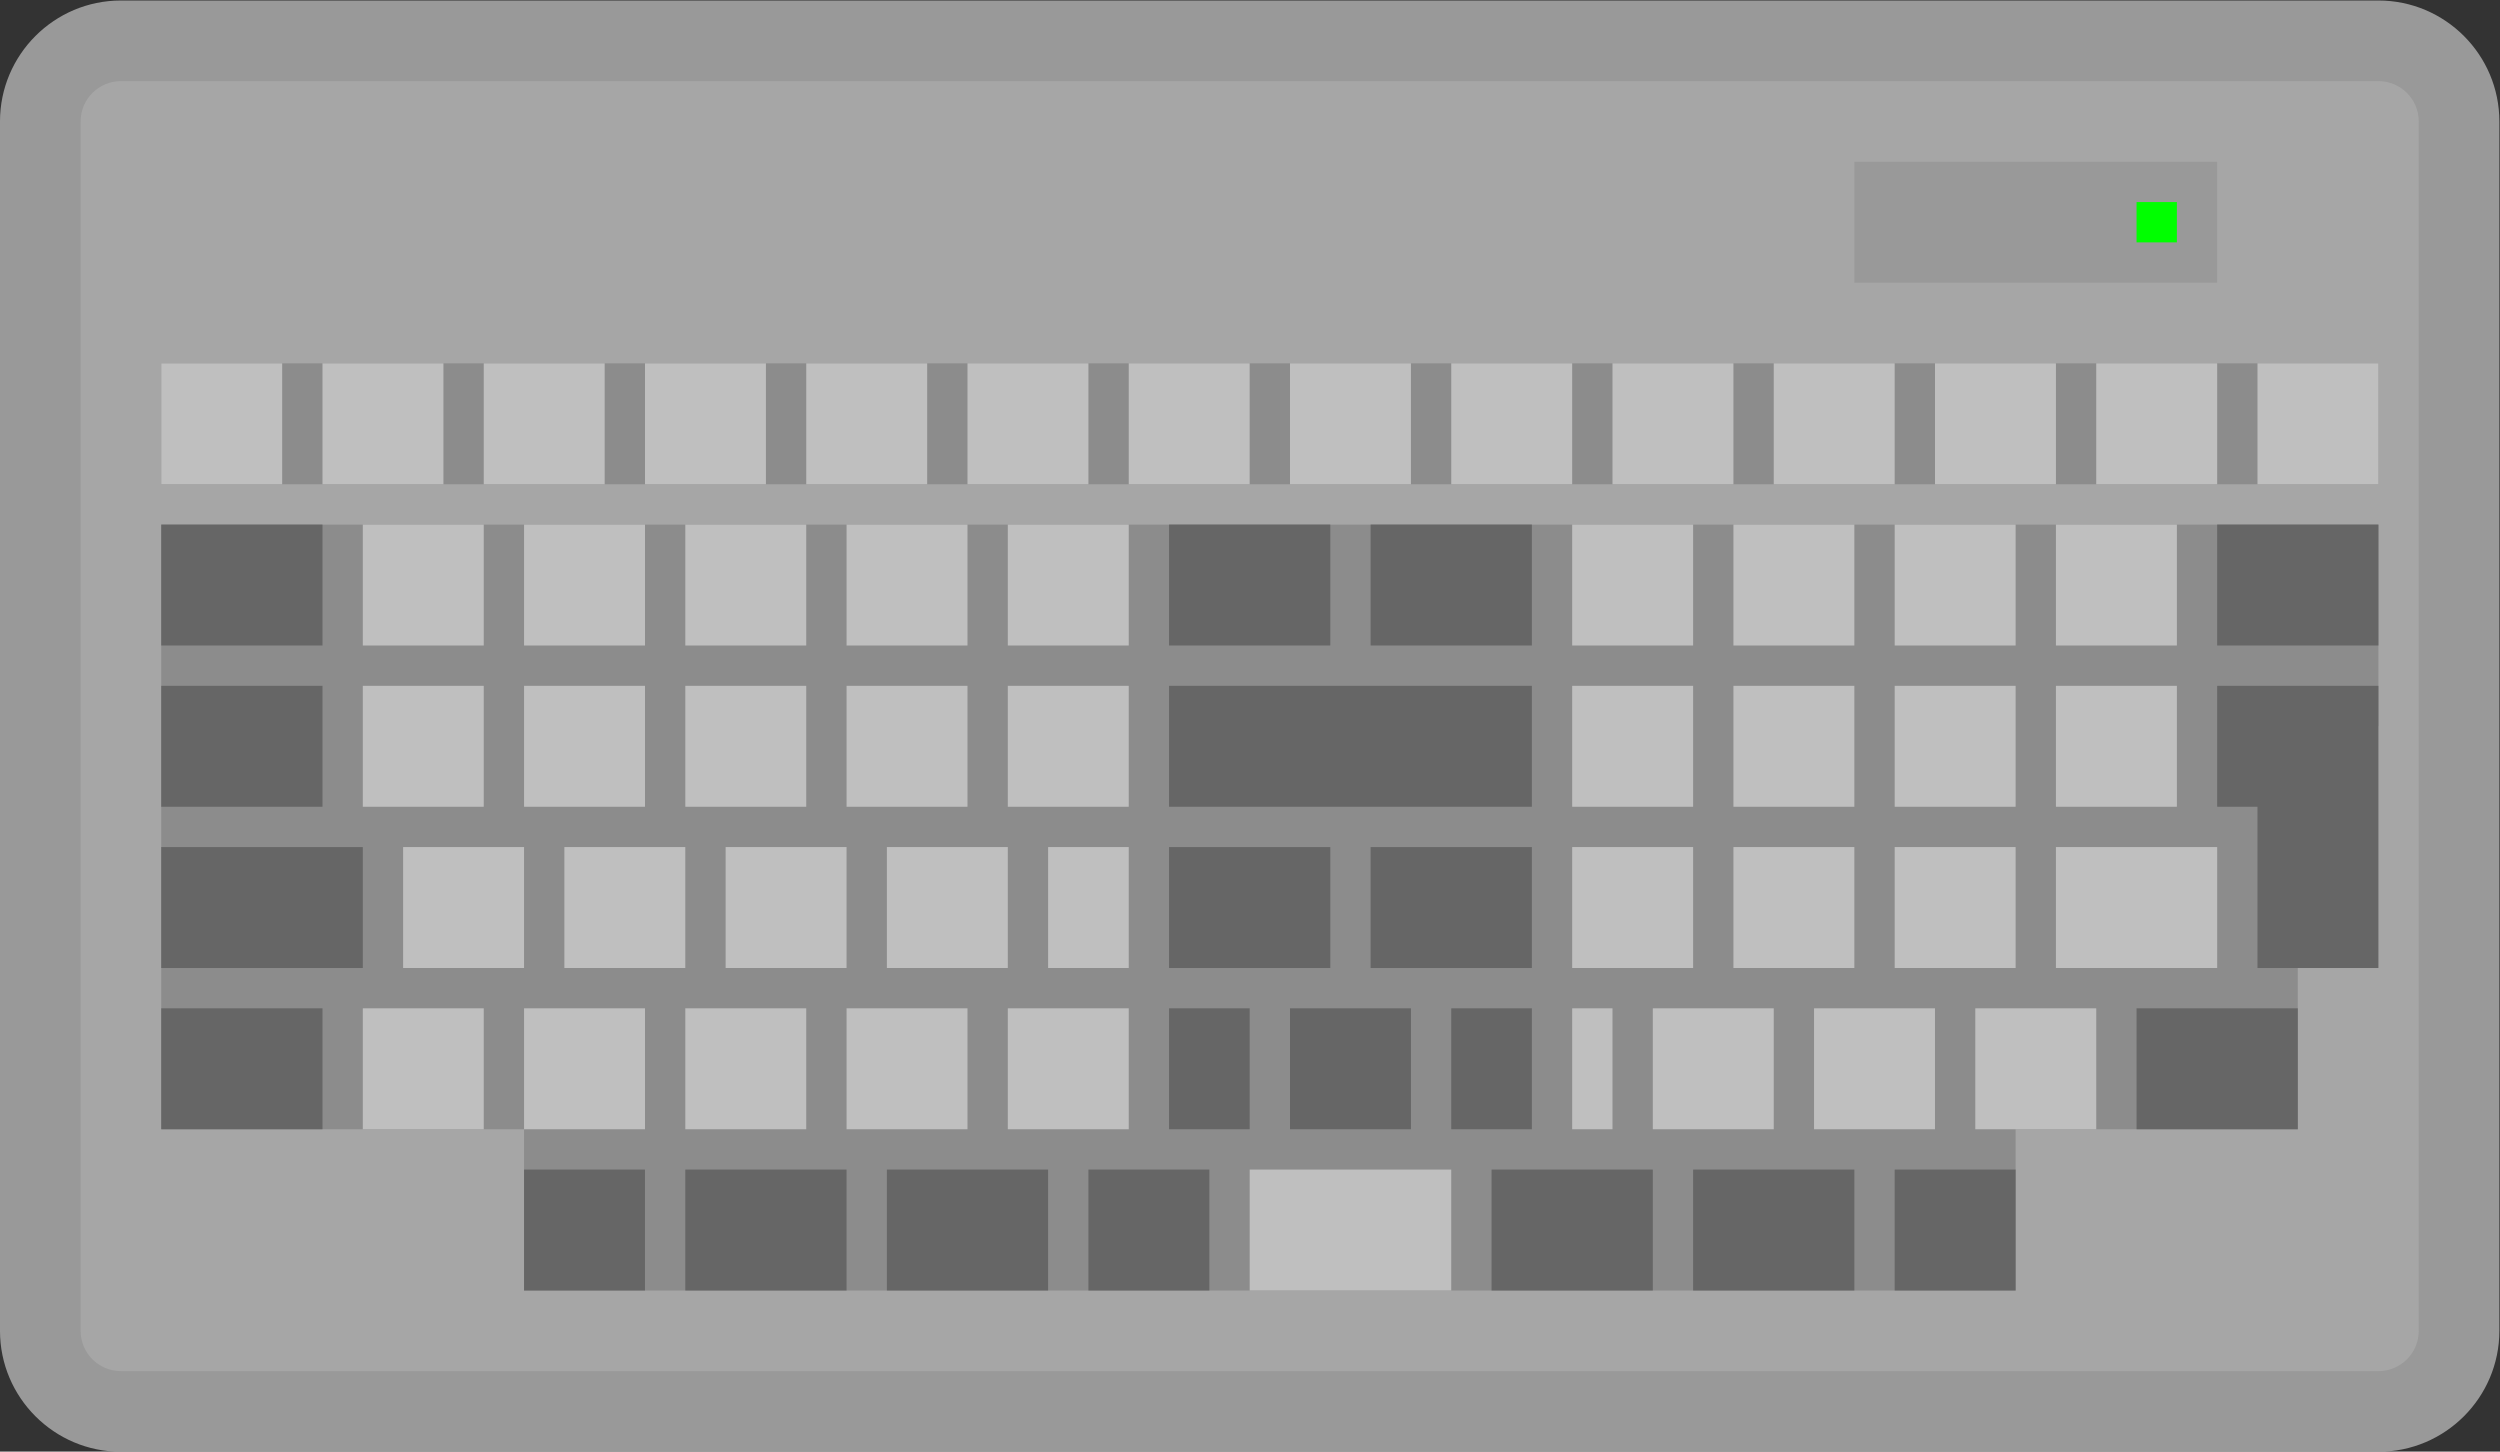 <?xml version="1.0" encoding="UTF-8" standalone="no"?>
<svg
   xmlns:dc="http://purl.org/dc/elements/1.1/"
   xmlns:cc="http://creativecommons.org/ns#"
   xmlns:rdf="http://www.w3.org/1999/02/22-rdf-syntax-ns#"
   xmlns:svg="http://www.w3.org/2000/svg"
   xmlns="http://www.w3.org/2000/svg"
   viewBox="0 0 330.667 192"
   height="192"
   width="330.667"
   xml:space="preserve"
   id="svg2"
   version="1.1"><rect x="0" y="0" width="330.667" height="192" fill="#333333" stroke="none"/><defs
     id="defs6"><clipPath
       id="clipPath18"
       clipPathUnits="userSpaceOnUse"><path
         id="path16"
         d="M 0,256 H 256 V 0 H 0 Z" /></clipPath><clipPath
       id="clipPath26"
       clipPathUnits="userSpaceOnUse"><path
         id="path24"
         d="M 4,200 H 252 V 56 H 4 Z" /></clipPath></defs><g
     transform="matrix(1.333,0,0,-1.333,-5.333,266.667)"
     id="g10"><g
       id="g12"><g
         clip-path="url(#clipPath18)"
         id="g14"><g
           id="g20"><g
             id="g22" /><g
             id="g34"><g
               style="opacity:0.5"
               id="g32"
               clip-path="url(#clipPath26)"><g
                 id="g30"
                 transform="translate(240,200)"><path
                   id="path28"
                   style="fill:#ffffff;fill-opacity:1;fill-rule:nonzero;stroke:none"
                   d="m 0,0 h -224 c -6.617,0 -12,-5.383 -12,-12 v -120 c 0,-6.617 5.383,-12 12,-12 H 0 c 6.617,0 12,5.383 12,12 V -12 C 12,-5.383 6.617,0 0,0" /></g></g></g></g><g
           transform="translate(240,64)"
           id="g36"><path
             id="path38"
             style="fill:#a6a6a6;fill-opacity:1;fill-rule:nonzero;stroke:none"
             d="m 0,0 h -224 c -2.209,0 -4,1.791 -4,4 v 120 c 0,2.209 1.791,4 4,4 H 0 c 2.209,0 4,-1.791 4,-4 V 4 C 4,1.791 2.209,0 0,0" /></g><path
           id="path40"
           style="fill:#8c8c8c;fill-opacity:1;fill-rule:nonzero;stroke:none"
           d="M 240,152 H 20 v 12 h 220 z" /><g
           transform="translate(240,148)"
           id="g42"><path
             id="path44"
             style="fill:#8c8c8c;fill-opacity:1;fill-rule:nonzero;stroke:none"
             d="m 0,0 h -8 -12 -200 v -60 h 36 v -16 h 148 v 16 h 28 v 40 h 8 z" /></g><path
           id="path46"
           style="fill:#bfbfbf;fill-opacity:1;fill-rule:nonzero;stroke:none"
           d="M 32,152 H 20 v 12 h 12 z" /><path
           id="path48"
           style="fill:#666666;fill-opacity:1;fill-rule:nonzero;stroke:none"
           d="M 36,136 H 20 v 12 h 16 z" /><path
           id="path50"
           style="fill:#666666;fill-opacity:1;fill-rule:nonzero;stroke:none"
           d="M 36,120 H 20 v 12 h 16 z" /><path
           id="path52"
           style="fill:#666666;fill-opacity:1;fill-rule:nonzero;stroke:none"
           d="M 36,88 H 20 v 12 h 16 z" /><path
           id="path54"
           style="fill:#666666;fill-opacity:1;fill-rule:nonzero;stroke:none"
           d="M 40,104 H 20 v 12 h 20 z" /><path
           id="path56"
           style="fill:#bfbfbf;fill-opacity:1;fill-rule:nonzero;stroke:none"
           d="M 48,152 H 36 v 12 h 12 z" /><path
           id="path58"
           style="fill:#bfbfbf;fill-opacity:1;fill-rule:nonzero;stroke:none"
           d="M 52,136 H 40 v 12 h 12 z" /><path
           id="path60"
           style="fill:#bfbfbf;fill-opacity:1;fill-rule:nonzero;stroke:none"
           d="M 68,136 H 56 v 12 h 12 z" /><path
           id="path62"
           style="fill:#bfbfbf;fill-opacity:1;fill-rule:nonzero;stroke:none"
           d="M 84,136 H 72 v 12 h 12 z" /><path
           id="path64"
           style="fill:#bfbfbf;fill-opacity:1;fill-rule:nonzero;stroke:none"
           d="M 100,136 H 88 v 12 h 12 z" /><path
           id="path66"
           style="fill:#bfbfbf;fill-opacity:1;fill-rule:nonzero;stroke:none"
           d="m 116,136 h -12 v 12 h 12 z" /><path
           id="path68"
           style="fill:#666666;fill-opacity:1;fill-rule:nonzero;stroke:none"
           d="m 136,136 h -16 v 12 h 16 z" /><path
           id="path70"
           style="fill:#bfbfbf;fill-opacity:1;fill-rule:nonzero;stroke:none"
           d="M 52,120 H 40 v 12 h 12 z" /><path
           id="path72"
           style="fill:#bfbfbf;fill-opacity:1;fill-rule:nonzero;stroke:none"
           d="M 56,104 H 44 v 12 h 12 z" /><path
           id="path74"
           style="fill:#bfbfbf;fill-opacity:1;fill-rule:nonzero;stroke:none"
           d="M 52,88 H 40 v 12 h 12 z" /><path
           id="path76"
           style="fill:#bfbfbf;fill-opacity:1;fill-rule:nonzero;stroke:none"
           d="M 68,88 H 56 v 12 h 12 z" /><path
           id="path78"
           style="fill:#666666;fill-opacity:1;fill-rule:nonzero;stroke:none"
           d="M 68,72 H 56 v 12 h 12 z" /><path
           id="path80"
           style="fill:#666666;fill-opacity:1;fill-rule:nonzero;stroke:none"
           d="M 88,72 H 72 v 12 h 16 z" /><path
           id="path82"
           style="fill:#666666;fill-opacity:1;fill-rule:nonzero;stroke:none"
           d="M 108,72 H 92 v 12 h 16 z" /><path
           id="path84"
           style="fill:#666666;fill-opacity:1;fill-rule:nonzero;stroke:none"
           d="m 124,72 h -12 v 12 h 12 z" /><path
           id="path86"
           style="fill:#bfbfbf;fill-opacity:1;fill-rule:nonzero;stroke:none"
           d="m 148,72 h -20 v 12 h 20 z" /><path
           id="path88"
           style="fill:#666666;fill-opacity:1;fill-rule:nonzero;stroke:none"
           d="m 168,72 h -16 v 12 h 16 z" /><path
           id="path90"
           style="fill:#666666;fill-opacity:1;fill-rule:nonzero;stroke:none"
           d="m 188,72 h -16 v 12 h 16 z" /><path
           id="path92"
           style="fill:#666666;fill-opacity:1;fill-rule:nonzero;stroke:none"
           d="m 204,72 h -12 v 12 h 12 z" /><path
           id="path94"
           style="fill:#bfbfbf;fill-opacity:1;fill-rule:nonzero;stroke:none"
           d="M 84,88 H 72 v 12 h 12 z" /><path
           id="path96"
           style="fill:#bfbfbf;fill-opacity:1;fill-rule:nonzero;stroke:none"
           d="M 100,88 H 88 v 12 h 12 z" /><path
           id="path98"
           style="fill:#bfbfbf;fill-opacity:1;fill-rule:nonzero;stroke:none"
           d="m 116,88 h -12 v 12 h 12 z" /><path
           id="path100"
           style="fill:#666666;fill-opacity:1;fill-rule:nonzero;stroke:none"
           d="m 128,88 h -8 v 12 h 8 z" /><path
           id="path102"
           style="fill:#666666;fill-opacity:1;fill-rule:nonzero;stroke:none"
           d="m 144,88 h -12 v 12 h 12 z" /><path
           id="path104"
           style="fill:#666666;fill-opacity:1;fill-rule:nonzero;stroke:none"
           d="m 156,88 h -8 v 12 h 8 z" /><path
           id="path106"
           style="fill:#bfbfbf;fill-opacity:1;fill-rule:nonzero;stroke:none"
           d="m 164,88 h -4 v 12 h 4 z" /><path
           id="path108"
           style="fill:#bfbfbf;fill-opacity:1;fill-rule:nonzero;stroke:none"
           d="m 180,88 h -12 v 12 h 12 z" /><path
           id="path110"
           style="fill:#bfbfbf;fill-opacity:1;fill-rule:nonzero;stroke:none"
           d="m 196,88 h -12 v 12 h 12 z" /><path
           id="path112"
           style="fill:#bfbfbf;fill-opacity:1;fill-rule:nonzero;stroke:none"
           d="m 212,88 h -12 v 12 h 12 z" /><path
           id="path114"
           style="fill:#666666;fill-opacity:1;fill-rule:nonzero;stroke:none"
           d="m 232,88 h -16 v 12 h 16 z" /><path
           id="path116"
           style="fill:#bfbfbf;fill-opacity:1;fill-rule:nonzero;stroke:none"
           d="M 72,104 H 60 v 12 h 12 z" /><path
           id="path118"
           style="fill:#bfbfbf;fill-opacity:1;fill-rule:nonzero;stroke:none"
           d="M 88,104 H 76 v 12 h 12 z" /><path
           id="path120"
           style="fill:#bfbfbf;fill-opacity:1;fill-rule:nonzero;stroke:none"
           d="M 104,104 H 92 v 12 h 12 z" /><path
           id="path122"
           style="fill:#bfbfbf;fill-opacity:1;fill-rule:nonzero;stroke:none"
           d="m 116,104 h -8 v 12 h 8 z" /><path
           id="path124"
           style="fill:#bfbfbf;fill-opacity:1;fill-rule:nonzero;stroke:none"
           d="M 68,120 H 56 v 12 h 12 z" /><path
           id="path126"
           style="fill:#bfbfbf;fill-opacity:1;fill-rule:nonzero;stroke:none"
           d="M 84,120 H 72 v 12 h 12 z" /><path
           id="path128"
           style="fill:#bfbfbf;fill-opacity:1;fill-rule:nonzero;stroke:none"
           d="M 100,120 H 88 v 12 h 12 z" /><path
           id="path130"
           style="fill:#bfbfbf;fill-opacity:1;fill-rule:nonzero;stroke:none"
           d="m 116,120 h -12 v 12 h 12 z" /><path
           id="path132"
           style="fill:#666666;fill-opacity:1;fill-rule:nonzero;stroke:none"
           d="m 156,120 h -36 v 12 h 36 z" /><path
           id="path134"
           style="fill:#666666;fill-opacity:1;fill-rule:nonzero;stroke:none"
           d="m 156,136 h -16 v 12 h 16 z" /><path
           id="path136"
           style="fill:#666666;fill-opacity:1;fill-rule:nonzero;stroke:none"
           d="m 136,104 h -16 v 12 h 16 z" /><path
           id="path138"
           style="fill:#666666;fill-opacity:1;fill-rule:nonzero;stroke:none"
           d="m 156,104 h -16 v 12 h 16 z" /><path
           id="path140"
           style="fill:#bfbfbf;fill-opacity:1;fill-rule:nonzero;stroke:none"
           d="m 172,136 h -12 v 12 h 12 z" /><path
           id="path142"
           style="fill:#bfbfbf;fill-opacity:1;fill-rule:nonzero;stroke:none"
           d="m 188,136 h -12 v 12 h 12 z" /><path
           id="path144"
           style="fill:#bfbfbf;fill-opacity:1;fill-rule:nonzero;stroke:none"
           d="m 204,136 h -12 v 12 h 12 z" /><path
           id="path146"
           style="fill:#bfbfbf;fill-opacity:1;fill-rule:nonzero;stroke:none"
           d="m 220,136 h -12 v 12 h 12 z" /><path
           id="path148"
           style="fill:#666666;fill-opacity:1;fill-rule:nonzero;stroke:none"
           d="m 240,136 h -16 v 12 h 16 z" /><path
           id="path150"
           style="fill:#bfbfbf;fill-opacity:1;fill-rule:nonzero;stroke:none"
           d="m 172,104 h -12 v 12 h 12 z" /><path
           id="path152"
           style="fill:#bfbfbf;fill-opacity:1;fill-rule:nonzero;stroke:none"
           d="m 188,104 h -12 v 12 h 12 z" /><path
           id="path154"
           style="fill:#bfbfbf;fill-opacity:1;fill-rule:nonzero;stroke:none"
           d="m 204,104 h -12 v 12 h 12 z" /><path
           id="path156"
           style="fill:#bfbfbf;fill-opacity:1;fill-rule:nonzero;stroke:none"
           d="m 224,104 h -16 v 12 h 16 z" /><path
           id="path158"
           style="fill:#bfbfbf;fill-opacity:1;fill-rule:nonzero;stroke:none"
           d="m 172,120 h -12 v 12 h 12 z" /><path
           id="path160"
           style="fill:#bfbfbf;fill-opacity:1;fill-rule:nonzero;stroke:none"
           d="m 188,120 h -12 v 12 h 12 z" /><path
           id="path162"
           style="fill:#bfbfbf;fill-opacity:1;fill-rule:nonzero;stroke:none"
           d="m 204,120 h -12 v 12 h 12 z" /><path
           id="path164"
           style="fill:#bfbfbf;fill-opacity:1;fill-rule:nonzero;stroke:none"
           d="m 220,120 h -12 v 12 h 12 z" /><path
           id="path166"
           style="fill:#bfbfbf;fill-opacity:1;fill-rule:nonzero;stroke:none"
           d="M 64,152 H 52 v 12 h 12 z" /><path
           id="path168"
           style="fill:#bfbfbf;fill-opacity:1;fill-rule:nonzero;stroke:none"
           d="M 80,152 H 68 v 12 h 12 z" /><path
           id="path170"
           style="fill:#bfbfbf;fill-opacity:1;fill-rule:nonzero;stroke:none"
           d="M 96,152 H 84 v 12 h 12 z" /><path
           id="path172"
           style="fill:#bfbfbf;fill-opacity:1;fill-rule:nonzero;stroke:none"
           d="m 112,152 h -12 v 12 h 12 z" /><path
           id="path174"
           style="fill:#bfbfbf;fill-opacity:1;fill-rule:nonzero;stroke:none"
           d="m 128,152 h -12 v 12 h 12 z" /><path
           id="path176"
           style="fill:#bfbfbf;fill-opacity:1;fill-rule:nonzero;stroke:none"
           d="m 144,152 h -12 v 12 h 12 z" /><path
           id="path178"
           style="fill:#bfbfbf;fill-opacity:1;fill-rule:nonzero;stroke:none"
           d="m 160,152 h -12 v 12 h 12 z" /><path
           id="path180"
           style="fill:#bfbfbf;fill-opacity:1;fill-rule:nonzero;stroke:none"
           d="m 176,152 h -12 v 12 h 12 z" /><path
           id="path182"
           style="fill:#bfbfbf;fill-opacity:1;fill-rule:nonzero;stroke:none"
           d="m 192,152 h -12 v 12 h 12 z" /><path
           id="path184"
           style="fill:#bfbfbf;fill-opacity:1;fill-rule:nonzero;stroke:none"
           d="m 208,152 h -12 v 12 h 12 z" /><path
           id="path186"
           style="fill:#bfbfbf;fill-opacity:1;fill-rule:nonzero;stroke:none"
           d="m 224,152 h -12 v 12 h 12 z" /><path
           id="path188"
           style="fill:#bfbfbf;fill-opacity:1;fill-rule:nonzero;stroke:none"
           d="m 240,152 h -12 v 12 h 12 z" /><g
           transform="translate(228,132)"
           id="g190"><path
             id="path192"
             style="fill:#666666;fill-opacity:1;fill-rule:nonzero;stroke:none"
             d="M 0,0 H -4 V -12 H 0 V -28 H 12 V -12 0 Z" /></g><path
           id="path194"
           style="fill:#999999;fill-opacity:1;fill-rule:nonzero;stroke:none"
           d="m 224,172 h -36 v 12 h 36 z" /><path
           id="path196"
           style="fill:#00ff00;fill-opacity:1;fill-rule:nonzero;stroke:none"
           d="m 220,176 h -4 v 4 h 4 z" /></g></g></g></svg>